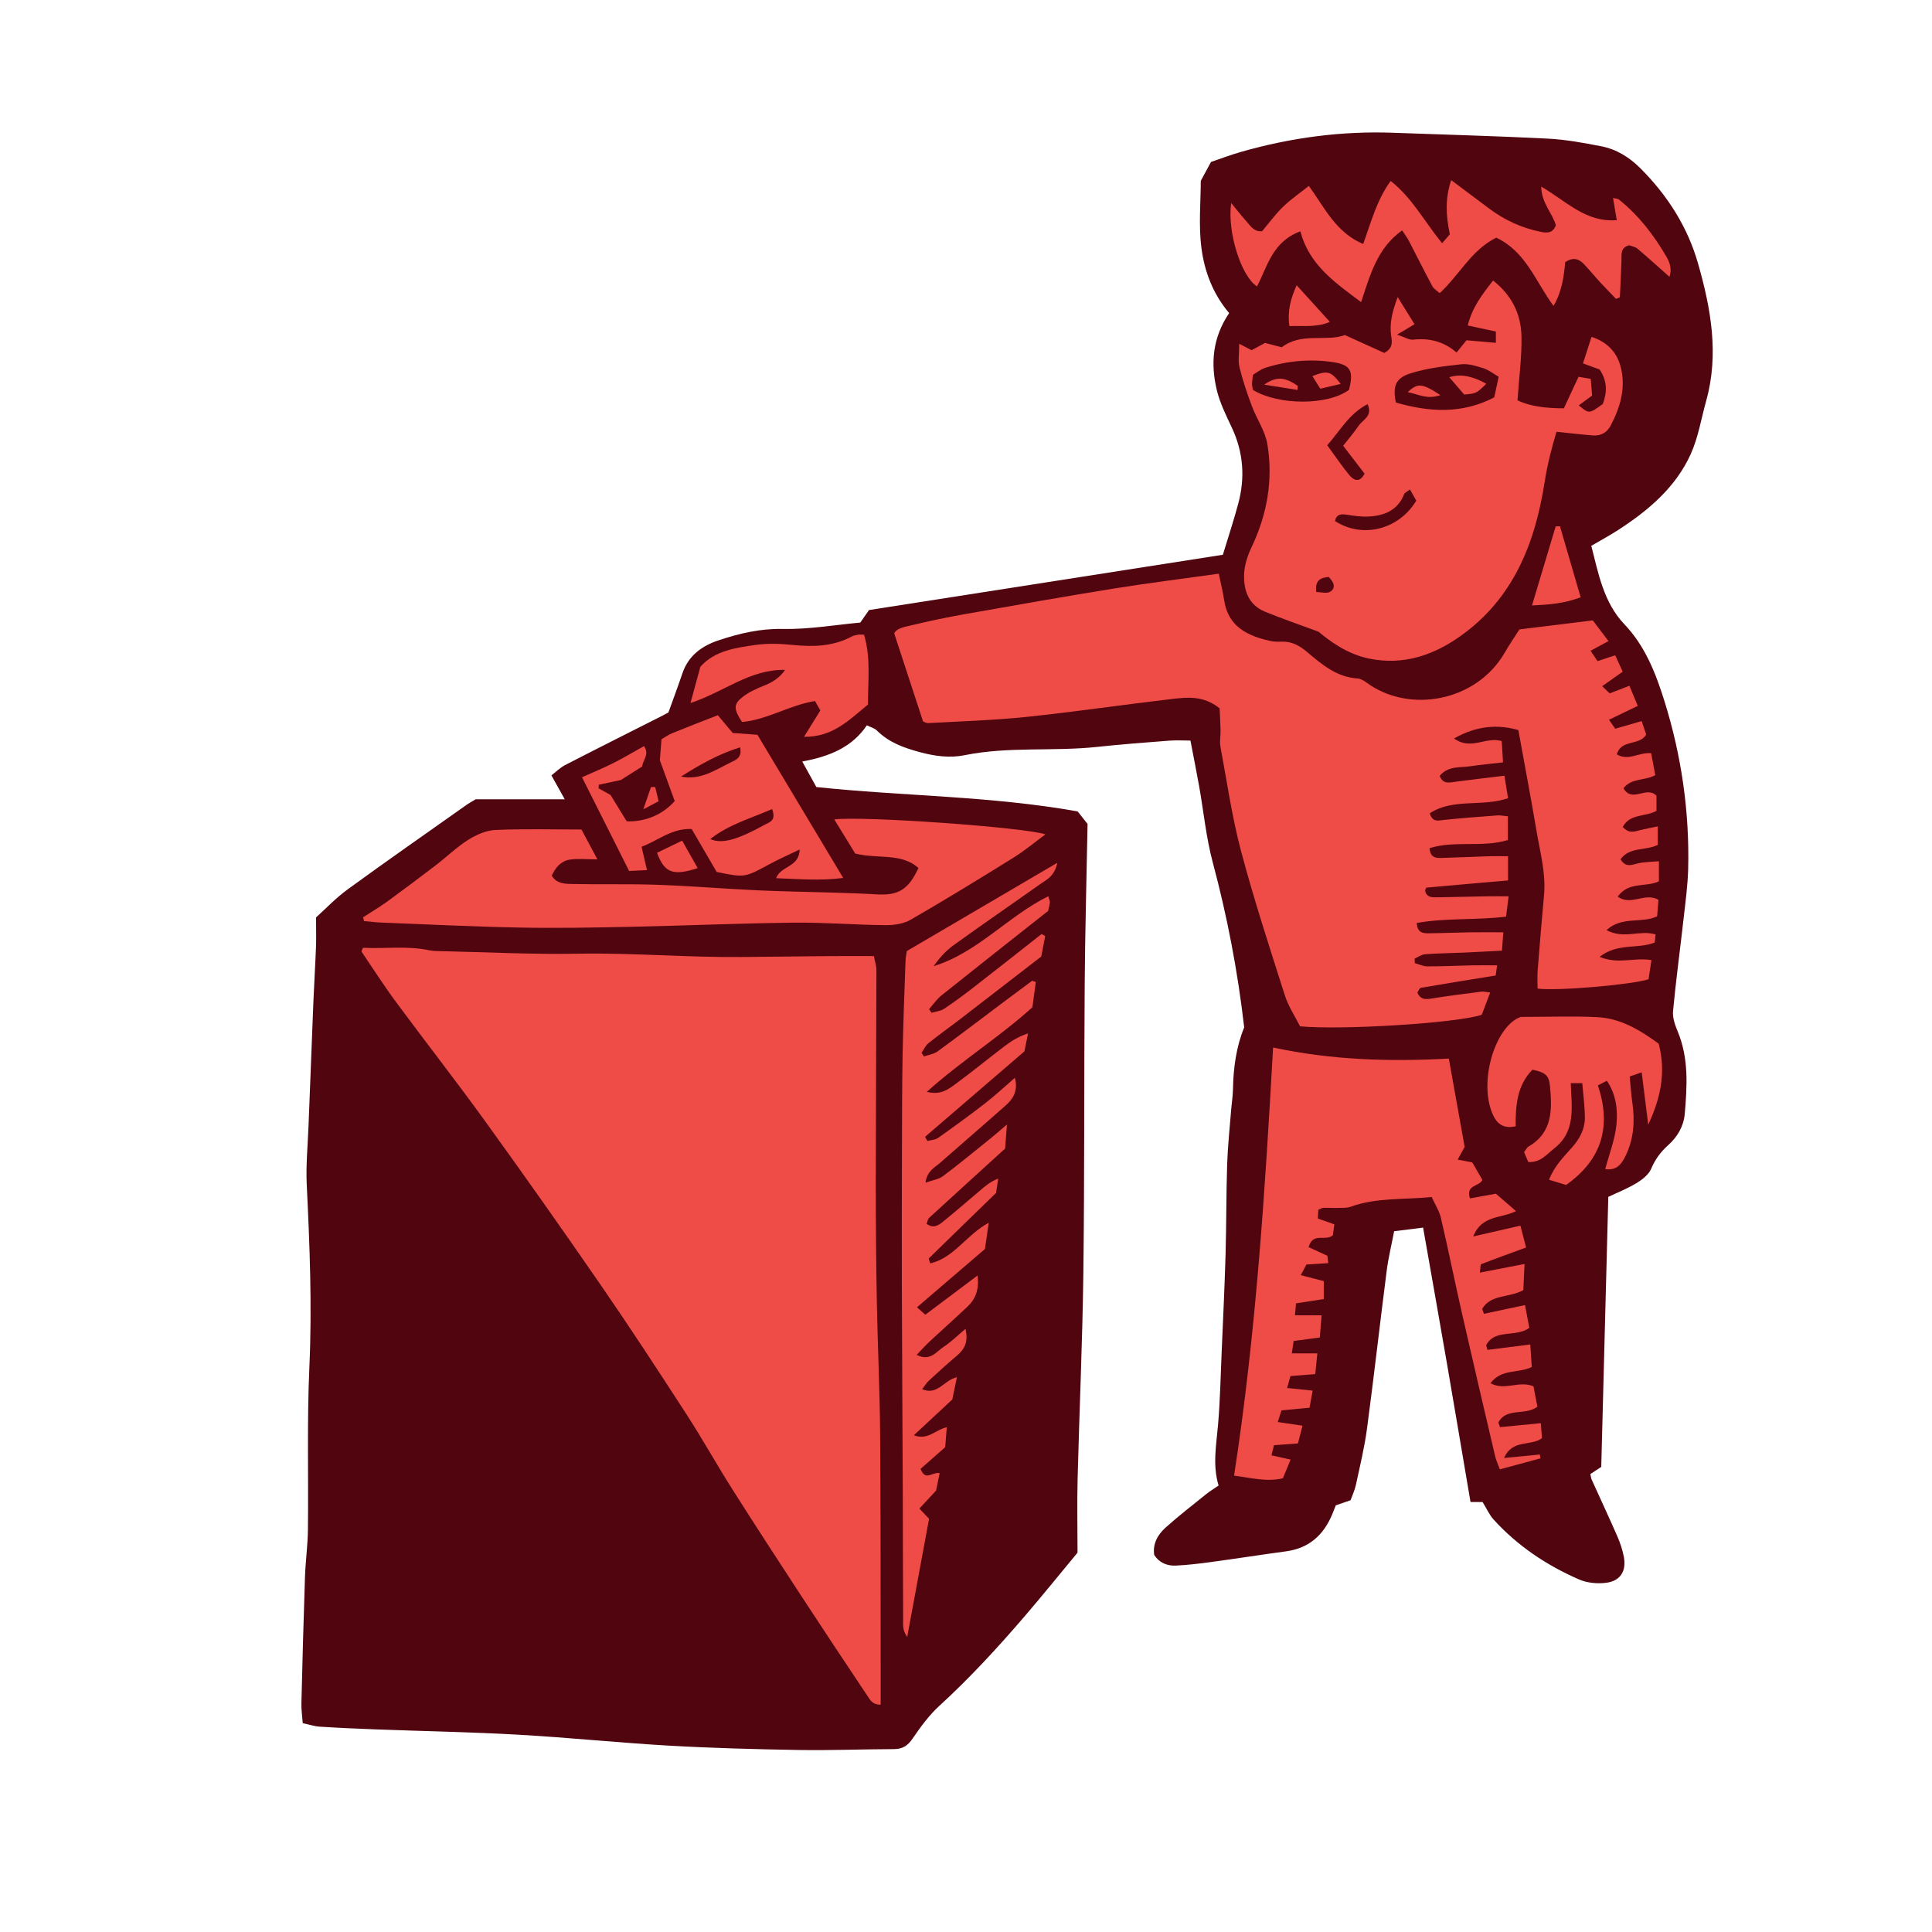 <svg version="1.1" id="svg" xmlns="http://www.w3.org/2000/svg" xmlns:xlink="http://www.w3.org/1999/xlink" x="0px" y="0px"
	 width="200px" height="200px" viewBox="0 0 200 200" enable-background="new 0 0 200 200" xml:space="preserve">
<path class="stroke" fill="#51050f"  d="M175.769,27.238c-1.07-3.735-3.143-7.002-5.932-9.794c-1.174-1.176-2.492-1.99-4.075-2.301
	c-1.832-0.358-3.688-0.699-5.548-0.794c-5.32-0.271-10.646-0.407-15.97-0.605c-5.363-0.2-10.612,0.506-15.764,1.976
	c-1.081,0.309-2.134,0.714-3.118,1.046c-0.343,0.633-0.611,1.128-1.057,1.954c0,2.114-0.242,4.574,0.068,6.961
	c0.312,2.397,1.171,4.724,2.869,6.731c-1.731,2.554-1.933,5.235-1.28,7.966c0.324,1.359,0.98,2.649,1.576,3.931
	c1.179,2.529,1.364,5.131,0.653,7.796c-0.449,1.69-1.003,3.354-1.6,5.324c-12.104,1.892-24.382,3.809-36.632,5.723
	c-0.294,0.423-0.546,0.784-0.902,1.297c-2.635,0.24-5.341,0.716-8.036,0.66c-2.34-0.048-4.484,0.464-6.628,1.175
	c-1.728,0.573-3.129,1.581-3.751,3.421c-0.453,1.336-0.947,2.656-1.447,4.047c-0.152,0.082-0.346,0.194-0.545,0.295
	c-3.388,1.715-6.783,3.417-10.158,5.157c-0.511,0.263-0.931,0.696-1.41,1.062c0.479,0.862,0.853,1.533,1.38,2.478
	c-3.354,0-6.445,0-9.224,0c-0.514,0.31-0.715,0.416-0.899,0.546c-4.115,2.913-8.254,5.795-12.331,8.764
	c-1.258,0.917-2.346,2.069-3.291,2.917c0,1.249,0.028,2.151-0.006,3.052c-0.071,1.868-0.189,3.735-0.266,5.603
	c-0.176,4.302-0.342,8.604-0.507,12.906c-0.078,2.041-0.283,4.089-0.185,6.12c0.309,6.288,0.556,12.562,0.273,18.867
	c-0.252,5.598-0.085,11.214-0.15,16.82c-0.02,1.641-0.25,3.278-0.306,4.92c-0.148,4.357-0.264,8.716-0.369,13.075
	c-0.016,0.664,0.085,1.329,0.139,2.051c0.68,0.143,1.224,0.327,1.777,0.362c1.92,0.122,3.843,0.207,5.766,0.279
	c4.931,0.185,9.866,0.274,14.791,0.552c5.204,0.294,10.395,0.835,15.6,1.133c4.47,0.254,8.948,0.374,13.427,0.448
	c3.283,0.054,6.569-0.08,9.855-0.091c0.889-0.004,1.414-0.355,1.921-1.099c0.824-1.211,1.716-2.424,2.789-3.405
	c3.147-2.876,6.019-6.005,8.79-9.229c1.84-2.142,3.613-4.342,5.489-6.603c0-2.565-0.055-5.11,0.009-7.653
	c0.18-7.08,0.501-14.156,0.593-21.238c0.125-9.974,0.065-19.949,0.14-29.924c0.039-5.437,0.189-10.872,0.296-16.618
	c-0.222-0.281-0.634-0.803-1.028-1.301c-9.023-1.61-18.12-1.575-27.046-2.522c-0.517-0.932-0.938-1.696-1.462-2.643
	c2.829-0.522,5.155-1.469,6.69-3.748c0.442,0.221,0.802,0.306,1.024,0.528c1.24,1.235,2.735,1.781,4.427,2.242
	c1.6,0.436,3.147,0.633,4.683,0.322c4.545-0.92,9.164-0.365,13.726-0.859c2.475-0.268,4.96-0.451,7.442-0.644
	c0.709-0.055,1.426-0.008,2.195-0.008c0.316,1.652,0.627,3.199,0.904,4.752c0.466,2.618,0.719,5.292,1.403,7.852
	c1.499,5.596,2.587,11.256,3.256,17.085c-0.819,2.006-1.122,4.181-1.161,6.408c-0.013,0.734-0.137,1.467-0.194,2.2
	c-0.147,1.863-0.349,3.726-0.409,5.592c-0.1,3.111-0.075,6.226-0.164,9.338c-0.1,3.392-0.262,6.783-0.408,10.174
	c-0.107,2.491-0.158,4.99-0.374,7.474c-0.179,2.082-0.576,4.147,0.061,6.242c-0.485,0.336-0.919,0.598-1.312,0.913
	c-1.407,1.136-2.843,2.243-4.186,3.452c-0.812,0.731-1.341,1.68-1.166,2.828c0.558,0.836,1.36,1.133,2.232,1.095
	c1.237-0.055,2.471-0.208,3.698-0.374c2.578-0.35,5.149-0.753,7.729-1.103c2.374-0.321,3.876-1.694,4.772-3.837
	c0.13-0.31,0.246-0.624,0.363-0.92c0.512-0.177,0.98-0.34,1.531-0.531c0.188-0.524,0.434-1.039,0.551-1.581
	c0.416-1.939,0.89-3.873,1.151-5.834c0.727-5.445,1.341-10.905,2.04-16.355c0.17-1.331,0.494-2.642,0.769-4.075
	c1.064-0.135,1.986-0.251,2.998-0.378c0.856,4.876,1.688,9.551,2.497,14.23c0.812,4.712,1.604,9.427,2.411,14.177
	c0.62,0,1.043,0,1.249,0c0.439,0.712,0.709,1.341,1.145,1.819c2.48,2.729,5.495,4.74,8.852,6.202
	c0.834,0.362,1.888,0.456,2.796,0.341c1.482-0.188,2.113-1.223,1.831-2.695c-0.139-0.715-0.373-1.426-0.664-2.094
	c-0.863-1.975-1.777-3.926-2.664-5.89c-0.066-0.146-0.078-0.316-0.139-0.575c0.353-0.23,0.728-0.478,1.129-0.742
	c0.245-9.382,0.485-18.605,0.729-27.953c0.896-0.428,1.954-0.843,2.915-1.422c0.601-0.363,1.266-0.882,1.524-1.491
	c0.415-0.979,1-1.763,1.761-2.443c0.973-0.873,1.604-1.967,1.713-3.229c0.25-2.877,0.427-5.764-0.729-8.54
	c-0.276-0.663-0.547-1.427-0.482-2.113c0.303-3.21,0.737-6.409,1.098-9.614c0.189-1.688,0.423-3.378,0.467-5.07
	c0.151-5.943-0.693-11.778-2.465-17.433c-0.891-2.842-1.979-5.658-4.133-7.917c-2.153-2.261-2.686-5.235-3.43-8.125
	c1.02-0.598,1.918-1.078,2.768-1.629c3.133-2.028,5.965-4.41,7.529-7.874c0.781-1.727,1.083-3.668,1.599-5.514
	C177.979,36.64,177.099,31.878,175.769,27.238z"/>
<path fill-rule="evenodd" clip-rule="evenodd" fill="#f04c47" class="fill" d="M37.574,98.116c2.282,0.112,4.569-0.227,6.851,0.255
	c0.382,0.082,0.787,0.082,1.184,0.09c4.754,0.105,9.512,0.353,14.261,0.267c5.647-0.103,11.272,0.398,16.913,0.342
	c3.003-0.03,6.008-0.068,9.012-0.094c1.521-0.011,3.043-0.002,4.673-0.002c0.111,0.604,0.26,1.026,0.26,1.448
	c-0.017,7.37-0.063,14.742-0.068,22.111c-0.001,4.135,0.036,8.27,0.113,12.402c0.082,4.421,0.296,8.84,0.335,13.262
	c0.067,7.934,0.045,15.871,0.059,23.807c0.002,1.464,0,2.929,0,4.461c-0.881,0.02-1.129-0.55-1.418-0.982
	c-2.268-3.393-4.527-6.792-6.759-10.208c-2.419-3.699-4.832-7.402-7.197-11.136c-1.606-2.533-3.064-5.161-4.694-7.678
	c-2.893-4.467-5.802-8.925-8.82-13.306c-3.953-5.737-7.972-11.431-12.051-17.08c-3.02-4.181-6.201-8.244-9.267-12.394
	c-1.243-1.682-2.366-3.45-3.545-5.181C37.468,98.373,37.521,98.245,37.574,98.116z"/>
<path fill-rule="evenodd" clip-rule="evenodd" fill="#f04c47" class="fill" d="M126.168,59.387c0.222,1.075,0.427,1.896,0.554,2.729
	c0.342,2.263,1.73,3.566,4.707,4.222c0.384,0.086,0.792,0.107,1.186,0.088c1.094-0.054,1.913,0.403,2.739,1.107
	c1.508,1.282,3.05,2.569,5.185,2.706c0.315,0.02,0.649,0.219,0.916,0.417c4.391,3.246,11.381,2.002,14.321-3.107
	c0.478-0.832,1.026-1.623,1.516-2.391c2.478-0.305,4.882-0.601,7.593-0.935c0.35,0.462,0.881,1.163,1.625,2.144
	c-0.658,0.354-1.254,0.676-1.856,0.999c0.392,0.587,0.536,0.804,0.718,1.074c0.585-0.192,1.107-0.366,1.831-0.605
	c0.255,0.555,0.516,1.121,0.778,1.696c-0.774,0.547-1.394,0.984-2.123,1.502c0.352,0.337,0.54,0.519,0.778,0.747
	c0.645-0.25,1.267-0.491,2.038-0.79c0.279,0.669,0.555,1.327,0.869,2.081c-1.006,0.485-1.934,0.931-2.982,1.438
	c0.291,0.42,0.464,0.668,0.644,0.929c0.938-0.271,1.793-0.518,2.74-0.791c0.193,0.576,0.347,1.036,0.472,1.405
	c-0.745,1.189-2.599,0.45-3.043,2.039c1.199,0.733,2.24-0.229,3.551-0.12c0.137,0.721,0.283,1.499,0.429,2.271
	c-1.135,0.616-2.466,0.271-3.292,1.36c0.883,1.564,2.368-0.295,3.415,0.77c0,0.417,0,1.009,0,1.566
	c-1.146,0.645-2.751,0.269-3.488,1.666c0.657,0.757,1.259,0.457,1.849,0.316c0.535-0.127,1.078-0.227,1.773-0.37
	c0,0.768,0,1.354,0,1.917c-1.283,0.619-2.924,0.178-3.854,1.49c0.562,0.924,1.207,0.545,1.864,0.405
	c0.646-0.138,1.322-0.135,2.108-0.204c0,0.807,0,1.453,0,2.077c-1.352,0.646-3.126-0.012-4.265,1.583
	c1.39,1.02,2.836-0.5,4.219,0.341c-0.043,0.526-0.092,1.123-0.139,1.702c-1.626,0.761-3.632-0.048-5.237,1.425
	c1.787,0.976,3.463-0.054,5.078,0.449c-0.032,0.297-0.061,0.559-0.089,0.832c-1.747,0.711-3.825,0.013-5.709,1.487
	c1.937,0.811,3.573,0.028,5.371,0.339c-0.105,0.689-0.209,1.369-0.304,1.984c-1.756,0.565-9.535,1.233-11.484,0.961
	c0-0.606-0.043-1.257,0.01-1.9c0.201-2.596,0.422-5.19,0.658-7.783c0.204-2.244-0.398-4.393-0.767-6.566
	c-0.58-3.439-1.232-6.867-1.892-10.512c-2.075-0.595-4.256-0.488-6.662,0.868c1.763,1.283,3.29-0.23,4.941,0.273
	c0.037,0.61,0.079,1.315,0.133,2.204c-1.191,0.138-2.3,0.236-3.399,0.401c-1.079,0.162-2.294-0.062-3.157,1
	c0.34,0.905,1.023,0.683,1.686,0.596c1.615-0.21,3.232-0.399,5.016-0.616c0.146,0.908,0.258,1.598,0.375,2.325
	c-2.702,0.936-5.672-0.033-8.107,1.565c0.29,0.938,0.822,0.759,1.413,0.694c1.855-0.202,3.718-0.334,5.579-0.473
	c0.324-0.024,0.655,0.05,1.099,0.089c0,0.845,0,1.605,0,2.458c-2.643,0.806-5.483,0.023-8.112,0.839
	c0.079,0.997,0.656,1.031,1.231,1.014c1.645-0.047,3.289-0.123,4.934-0.175c0.61-0.02,1.223-0.003,1.962-0.003
	c0,0.868,0,1.672,0,2.507c-2.876,0.25-5.664,0.49-8.451,0.745c-0.051,0.005-0.086,0.192-0.135,0.312
	c0.164,0.76,0.781,0.694,1.337,0.688c1.701-0.023,3.4-0.072,5.101-0.102c0.664-0.011,1.327-0.001,2.206-0.001
	c-0.1,0.819-0.173,1.405-0.26,2.106c-3.114,0.383-6.209,0.11-9.247,0.655c0.054,1.018,0.642,1.073,1.206,1.068
	c1.417-0.013,2.833-0.076,4.25-0.099c1.12-0.018,2.237-0.003,3.504-0.003c-0.048,0.626-0.086,1.167-0.142,1.9
	c-1.342,0.068-2.62,0.143-3.899,0.199c-1.351,0.059-2.707,0.072-4.056,0.171c-0.371,0.028-0.725,0.294-1.088,0.451
	c0.008,0.158,0.017,0.315,0.025,0.474c0.434,0.116,0.869,0.33,1.303,0.331c1.53,0.004,3.06-0.072,4.591-0.104
	c0.833-0.017,1.666-0.002,2.622-0.002c-0.071,0.516-0.115,0.825-0.146,1.052c-2.656,0.43-5.209,0.837-7.756,1.278
	c-0.146,0.026-0.244,0.336-0.355,0.498c0.376,0.812,0.958,0.692,1.608,0.587c1.678-0.269,3.365-0.477,5.05-0.693
	c0.208-0.026,0.428,0.042,0.883,0.095c-0.334,0.878-0.621,1.635-0.874,2.3c-2.585,0.873-14.586,1.605-18.809,1.194
	c-0.493-0.986-1.198-2.037-1.569-3.194c-1.58-4.954-3.201-9.904-4.534-14.928c-0.944-3.549-1.465-7.211-2.138-10.83
	c-0.1-0.538,0.026-1.115,0.013-1.673c-0.018-0.823-0.068-1.646-0.098-2.288c-1.712-1.384-3.447-1.145-5.122-0.948
	c-4.947,0.579-9.878,1.31-14.83,1.828c-3.382,0.354-6.787,0.455-10.185,0.645c-0.256,0.015-0.521-0.164-0.567-0.18
	c-1.003-3.063-1.949-5.954-2.982-9.11c0.252-0.532,1.086-0.67,1.822-0.846c1.817-0.431,3.646-0.817,5.484-1.142
	c5.131-0.909,10.264-1.817,15.407-2.647C118.853,60.355,122.45,59.909,126.168,59.387z"/>
<path fill-rule="evenodd" clip-rule="evenodd" fill="#f04c47" class="fill" d="M128.285,35.587c0.683,0.355,0.972,0.505,1.278,0.666
	c0.448-0.241,0.891-0.479,1.394-0.752c0.565,0.147,1.159,0.303,1.729,0.451c2.059-1.584,4.547-0.539,6.539-1.264
	c1.521,0.69,2.85,1.293,4.08,1.85c0.833-0.467,0.83-1.006,0.72-1.687c-0.212-1.307,0.085-2.568,0.662-4.096
	c0.662,1.068,1.198,1.932,1.743,2.809c-0.496,0.296-0.955,0.57-1.805,1.078c0.799,0.264,1.245,0.564,1.652,0.52
	c1.657-0.181,3.144,0.158,4.506,1.33c0.377-0.465,0.681-0.838,1.027-1.267c0.957,0.083,1.957,0.169,3.042,0.263
	c0-0.465,0-0.777,0-1.167c-0.96-0.207-1.873-0.405-2.909-0.629c0.453-1.854,1.464-3.173,2.621-4.652
	c1.956,1.543,2.888,3.493,2.937,5.753c0.047,2.127-0.249,4.261-0.411,6.646c1.337,0.65,2.976,0.821,4.801,0.83
	c0.501-1.078,0.994-2.134,1.521-3.265c0.418,0.072,0.783,0.135,1.258,0.217c0.052,0.605,0.098,1.151,0.146,1.725
	c-0.495,0.364-0.929,0.684-1.381,1.018c1.064,0.887,1.071,0.887,2.487-0.146c0.456-1.194,0.482-2.379-0.333-3.571
	c-0.487-0.179-1.007-0.37-1.718-0.632c0.285-0.888,0.566-1.757,0.885-2.743c1.645,0.535,2.584,1.589,2.979,2.976
	c0.622,2.184,0.027,4.262-1.007,6.218c-0.378,0.712-1.005,1.068-1.823,1.01c-0.733-0.054-1.463-0.136-2.192-0.21
	c-0.487-0.049-0.974-0.104-1.585-0.171c-0.535,1.792-0.955,3.456-1.224,5.181c-0.987,6.344-3.222,12.048-8.687,15.946
	c-2.819,2.01-5.924,3.069-9.442,2.364c-2.306-0.463-4.115-1.814-5.268-2.786c-2.31-0.859-3.958-1.419-5.562-2.083
	c-1.711-0.707-2.217-2.227-2.154-3.886c0.034-0.927,0.35-1.899,0.754-2.748c1.633-3.422,2.271-7.009,1.648-10.727
	c-0.229-1.353-1.103-2.588-1.596-3.908c-0.494-1.318-0.947-2.66-1.284-4.022C128.149,37.352,128.285,36.607,128.285,35.587z
	 M155.142,39.001c-0.546-0.315-1.023-0.703-1.566-0.876c-0.747-0.236-1.564-0.496-2.316-0.414c-1.776,0.195-3.588,0.407-5.277,0.949
	c-1.543,0.494-1.823,1.362-1.482,3.01c3.433,0.997,6.846,1.211,10.183-0.535C154.831,40.441,154.949,39.895,155.142,39.001z
	 M139.647,40.359c0.498-1.966,0.192-2.6-1.695-2.877c-2.357-0.347-4.713-0.131-6.993,0.602c-0.462,0.148-0.86,0.487-1.254,0.717
	c-0.044,0.4-0.095,0.678-0.095,0.956c0,0.218,0.063,0.436,0.093,0.611C132.363,41.974,137.438,41.986,139.647,40.359z
	 M145.96,50.668c-0.348,0.266-0.546,0.337-0.596,0.466c-0.673,1.722-2.091,2.267-3.759,2.34c-0.717,0.032-1.448-0.08-2.163-0.189
	c-0.615-0.093-1.098-0.073-1.24,0.652c2.81,1.838,6.611,0.905,8.409-2.113C146.44,51.523,146.238,51.163,145.96,50.668z
	 M139.043,46.147c0.597-0.764,1.147-1.398,1.614-2.087c0.418-0.615,1.474-0.966,0.919-2.222c-1.923,0.984-2.847,2.75-4.181,4.253
	c0.807,1.104,1.496,2.136,2.282,3.088c0.484,0.586,1.093,0.811,1.581-0.151C140.518,48.065,139.807,47.14,139.043,46.147z
	 M137.552,59.725c-0.825,0.077-1.434,0.296-1.301,1.556c0.475,0.008,1.061,0.194,1.427-0.013
	C138.271,60.932,138.162,60.348,137.552,59.725z"/>
<path fill-rule="evenodd" clip-rule="evenodd" fill="#f04c47" class="fill" d="M136.472,125.241c-0.016,0.295-0.029,0.566-0.047,0.903
	c0.559,0.196,1.08,0.378,1.709,0.6c-0.061,0.43-0.121,0.849-0.162,1.131c-0.796,0.676-2.057-0.366-2.506,1.23
	c0.579,0.266,1.191,0.545,1.946,0.893c0.011,0.099,0.041,0.36,0.089,0.762c-0.784,0.05-1.498,0.095-2.262,0.144
	c-0.156,0.29-0.306,0.573-0.585,1.099c0.868,0.226,1.581,0.411,2.382,0.619c0,0.572,0,1.17,0,1.856
	c-0.969,0.151-1.889,0.294-2.873,0.447c-0.04,0.44-0.068,0.756-0.111,1.237c0.909,0,1.729,0,2.758,0
	c-0.069,0.856-0.122,1.543-0.182,2.294c-0.968,0.129-1.792,0.24-2.709,0.362c-0.061,0.407-0.115,0.763-0.193,1.283
	c0.891,0,1.655,0,2.646,0c-0.081,0.798-0.146,1.43-0.22,2.146c-0.903,0.072-1.679,0.133-2.565,0.204
	c-0.096,0.34-0.191,0.684-0.348,1.234c0.898,0.093,1.655,0.172,2.645,0.273c-0.104,0.575-0.206,1.133-0.322,1.768
	c-1.019,0.098-1.908,0.182-2.908,0.277c-0.106,0.328-0.211,0.664-0.382,1.205c0.896,0.132,1.647,0.243,2.565,0.378
	c-0.162,0.625-0.312,1.2-0.479,1.843c-0.842,0.06-1.617,0.116-2.475,0.178c-0.085,0.342-0.162,0.647-0.263,1.048
	c0.655,0.146,1.231,0.273,1.983,0.44c-0.292,0.707-0.542,1.311-0.8,1.936c-1.746,0.4-3.314-0.061-5.053-0.272
	c2.271-14.715,3.202-29.388,4.04-44.32c6.108,1.311,12.08,1.469,18.192,1.148c0.552,3.073,1.076,6,1.638,9.141
	c-0.14,0.257-0.396,0.723-0.723,1.314c0.571,0.11,0.992,0.191,1.514,0.292c0.328,0.565,0.688,1.19,1.049,1.815
	c-0.362,0.707-1.762,0.504-1.288,1.908c0.813-0.147,1.666-0.302,2.679-0.486c0.603,0.52,1.27,1.096,2.087,1.801
	c-1.524,0.786-3.562,0.387-4.427,2.626c1.778-0.409,3.225-0.742,4.881-1.121c0.222,0.854,0.411,1.582,0.589,2.262
	c-1.645,0.603-3.149,1.144-4.64,1.725c-0.099,0.038-0.074,0.392-0.15,0.877c1.567-0.303,2.97-0.574,4.627-0.895
	c-0.049,1.025-0.087,1.886-0.123,2.705c-1.443,0.812-3.379,0.412-4.26,1.945c0.061,0.169,0.123,0.338,0.182,0.507
	c1.334-0.283,2.668-0.566,4.252-0.902c0.158,0.844,0.307,1.623,0.445,2.36c-1.442,1.025-3.58,0.071-4.465,1.799
	c0.042,0.16,0.085,0.318,0.129,0.478c1.407-0.177,2.814-0.354,4.436-0.558c0.06,0.91,0.109,1.655,0.155,2.332
	c-1.41,0.692-3.108,0.141-4.279,1.678c1.518,0.818,2.941-0.312,4.454,0.32c0.117,0.606,0.262,1.351,0.409,2.113
	c-1.229,0.938-3.261,0.062-4.039,1.637c0.056,0.159,0.111,0.319,0.166,0.479c1.363-0.134,2.728-0.268,4.224-0.415
	c0.053,0.68,0.091,1.157,0.121,1.556c-1.188,0.881-3.059,0.064-3.922,2.051c1.433-0.139,2.564-0.25,3.695-0.359
	c0.026,0.132,0.049,0.263,0.074,0.396c-1.365,0.369-2.731,0.739-4.212,1.139c-0.202-0.563-0.392-0.961-0.489-1.381
	c-1.148-4.903-2.3-9.805-3.415-14.715c-0.753-3.311-1.425-6.641-2.195-9.947c-0.171-0.724-0.604-1.385-0.952-2.149
	c-2.935,0.29-5.718,0.035-8.386,1.005c-0.406,0.148-0.887,0.108-1.333,0.122c-0.51,0.015-1.02-0.018-1.527-0.011
	C136.861,125.033,136.759,125.115,136.472,125.241z"/>
<path fill-rule="evenodd" clip-rule="evenodd" fill="#f04c47" class="fill" d="M107.228,101.66c-0.121,0.88-0.239,1.759-0.356,2.615
	c-3.438,3.106-7.335,5.527-10.929,8.751c1.438,0.376,2.248-0.274,3.025-0.847c1.686-1.248,3.314-2.571,4.979-3.843
	c0.706-0.539,1.451-1.028,2.475-1.357c-0.128,0.636-0.256,1.272-0.374,1.856c-3.473,2.987-6.879,5.918-10.285,8.849
	c0.08,0.144,0.158,0.288,0.237,0.432c0.376-0.102,0.816-0.109,1.114-0.32c1.658-1.175,3.305-2.371,4.91-3.616
	c1.013-0.785,1.949-1.668,3.038-2.608c0.349,1.359-0.188,2.183-0.958,2.867c-2.246,1.993-4.528,3.946-6.781,5.932
	c-0.565,0.499-1.356,0.841-1.516,2.061c0.746-0.268,1.369-0.345,1.806-0.674c1.675-1.257,3.29-2.59,4.921-3.902
	c0.477-0.383,0.934-0.79,1.705-1.445c-0.081,1.071-0.137,1.812-0.188,2.487c-2.682,2.44-5.278,4.797-7.861,7.169
	c-0.144,0.13-0.173,0.384-0.272,0.622c0.716,0.524,1.245,0.149,1.711-0.229c1.276-1.037,2.522-2.108,3.773-3.173
	c0.55-0.468,1.083-0.954,1.936-1.276c-0.089,0.572-0.177,1.146-0.227,1.482c-2.436,2.364-4.7,4.564-6.957,6.773
	c-0.036,0.037,0.052,0.2,0.145,0.521c2.479-0.576,3.728-2.961,6.054-4.205c-0.15,1.033-0.264,1.83-0.393,2.717
	c-2.242,1.924-4.509,3.864-7.037,6.032c0.36,0.322,0.551,0.491,0.863,0.77c1.881-1.411,3.576-2.684,5.406-4.057
	c0.188,1.412-0.189,2.418-1.051,3.232c-1.276,1.206-2.591,2.371-3.877,3.568c-0.439,0.41-0.84,0.86-1.373,1.411
	c1.395,0.716,2.03-0.332,2.783-0.821c0.778-0.507,1.449-1.182,2.271-1.87c0.307,1.285-0.057,2.08-0.87,2.762
	c-1,0.837-1.961,1.72-2.921,2.603c-0.234,0.215-0.401,0.504-0.694,0.883c1.613,0.673,2.234-0.935,3.599-1.242
	c-0.176,0.847-0.326,1.572-0.479,2.306c-1.289,1.199-2.555,2.378-3.979,3.702c1.462,0.548,2.185-0.548,3.407-0.832
	c-0.054,0.694-0.103,1.314-0.16,2.065c-0.854,0.751-1.736,1.527-2.554,2.247c0.52,1.339,1.221,0.273,1.979,0.444
	c-0.13,0.631-0.259,1.263-0.369,1.799c-0.611,0.659-1.14,1.229-1.731,1.866c0.396,0.418,0.691,0.73,1.002,1.059
	c-0.735,3.967-1.471,7.956-2.262,12.231c-0.53-0.725-0.416-1.334-0.421-1.877c-0.026-4.417-0.02-8.835-0.037-13.252
	c-0.028-7.028-0.076-14.055-0.096-21.083c-0.014-4.641-0.002-9.281,0.01-13.923c0.01-3.397,0.008-6.795,0.068-10.191
	c0.06-3.23,0.192-6.458,0.304-9.687c0.015-0.39,0.104-0.777,0.134-0.991c5.175-3.035,10.217-5.994,15.574-9.135
	c-0.274,1.409-1.154,1.768-1.844,2.257c-2.958,2.099-5.948,4.151-8.891,6.27c-0.797,0.574-1.467,1.325-2.064,2.17
	c4.545-1.397,7.66-5.152,11.869-7.236c0.089,0.326,0.176,0.485,0.162,0.635c-0.022,0.278-0.107,0.55-0.179,0.882
	c-3.673,2.903-7.37,5.809-11.041,8.746c-0.492,0.394-0.858,0.943-1.283,1.42c0.081,0.127,0.163,0.255,0.245,0.382
	c0.445-0.133,0.951-0.172,1.32-0.418c1.084-0.721,2.128-1.504,3.156-2.302c2.319-1.798,4.617-3.62,6.925-5.432
	c0.125,0.068,0.251,0.136,0.376,0.203c-0.131,0.676-0.261,1.35-0.411,2.127c-2.788,2.152-5.604,4.334-8.431,6.507
	c-1.078,0.829-2.193,1.612-3.251,2.465c-0.308,0.247-0.479,0.663-0.714,1.001c0.086,0.124,0.174,0.247,0.261,0.372
	c0.476-0.172,1.021-0.244,1.413-0.53c2.242-1.636,4.448-3.324,6.67-4.991c1.033-0.776,2.072-1.545,3.112-2.318
	C106.976,101.569,107.103,101.615,107.228,101.66z"/>
<path fill-rule="evenodd" clip-rule="evenodd" fill="#f04c47" class="fill" d="M37.586,94.958c0.841-0.545,1.71-1.056,2.52-1.644
	c1.692-1.229,3.364-2.487,5.023-3.758c1.124-0.862,2.153-1.868,3.343-2.619c0.83-0.521,1.851-0.975,2.807-1.019
	c2.884-0.131,5.777-0.047,8.911-0.047c0.453,0.847,0.975,1.821,1.651,3.089c-1.142,0-2.021-0.102-2.865,0.028
	c-0.883,0.136-1.464,0.785-1.858,1.66c0.521,0.883,1.44,0.846,2.239,0.864c2.889,0.064,5.78-0.023,8.666,0.08
	c3.453,0.122,6.902,0.409,10.355,0.572c2.604,0.122,5.212,0.153,7.818,0.236c1.529,0.049,3.061,0.097,4.588,0.185
	c2.216,0.129,3.26-0.492,4.296-2.736c-1.815-1.59-4.173-0.901-6.546-1.49c-0.619-1.008-1.366-2.223-2.17-3.532
	c2.853-0.381,19.725,0.81,21.854,1.549c-1.176,0.865-2.206,1.73-3.338,2.431c-3.511,2.181-7.037,4.341-10.615,6.407
	c-0.733,0.422-1.723,0.566-2.592,0.558c-3.172-0.03-6.343-0.294-9.512-0.258c-5.664,0.065-11.328,0.312-16.992,0.431
	c-3.798,0.08-7.6,0.149-11.396,0.076c-4.759-0.091-9.513-0.33-14.269-0.516c-0.609-0.023-1.215-0.102-1.822-0.154
	C37.65,95.222,37.618,95.091,37.586,94.958z"/>
<path fill-rule="evenodd" clip-rule="evenodd" fill="#f04c47" class="fill" d="M172.816,28.65c-1.183-1.047-2.228-2.002-3.309-2.911
	c-0.244-0.205-0.616-0.254-0.857-0.348c-0.927,0.254-0.776,0.926-0.794,1.546c-0.04,1.28-0.11,2.56-0.167,3.84
	c-0.131,0.056-0.261,0.111-0.393,0.167c-0.558-0.581-1.122-1.154-1.669-1.746c-0.574-0.625-1.109-1.285-1.697-1.896
	c-0.535-0.557-1.16-0.672-1.9-0.164c-0.139,1.518-0.352,3.071-1.209,4.528c-1.859-2.498-2.832-5.599-5.928-7.063
	c-2.565,1.259-3.794,3.839-5.856,5.743c-0.244-0.226-0.601-0.424-0.764-0.728c-0.829-1.539-1.602-3.107-2.411-4.657
	c-0.188-0.362-0.439-0.692-0.713-1.115c-2.582,1.848-3.295,4.567-4.247,7.428c-2.769-2.061-5.379-3.883-6.289-7.327
	c-2.901,1.072-3.399,3.615-4.489,5.7c-1.616-1.014-3.104-5.62-2.672-8.631c0.551,0.667,0.977,1.23,1.451,1.749
	c0.481,0.527,0.85,1.251,1.746,1.174c0.723-0.855,1.385-1.769,2.184-2.543c0.795-0.772,1.728-1.405,2.661-2.149
	c1.655,2.301,2.824,4.838,5.627,6.013c0.828-2.328,1.417-4.566,2.839-6.525c2.205,1.725,3.438,4.119,5.325,6.447
	c0.381-0.441,0.621-0.716,0.804-0.926c-0.418-1.975-0.498-3.69,0.138-5.61c1.383,1.035,2.636,1.972,3.887,2.912
	c1.609,1.209,3.387,2.038,5.364,2.438c0.651,0.132,1.254,0.182,1.587-0.675c-0.347-1.247-1.493-2.289-1.519-4.004
	c2.586,1.494,4.607,3.735,7.822,3.472c-0.14-0.831-0.256-1.52-0.385-2.294c0.299,0.074,0.492,0.067,0.606,0.159
	c2.02,1.615,3.576,3.63,4.875,5.84C172.823,27.101,173.12,27.841,172.816,28.65z"/>
<path fill-rule="evenodd" clip-rule="evenodd" fill="#f04c47" class="fill" d="M74.309,74.038c0.558,0.665,1.023,1.22,1.542,1.839
	c0.833,0.062,1.672,0.123,2.559,0.188c2.896,4.834,5.818,9.713,8.877,14.819c-2.334,0.31-4.57,0.111-6.942,0.026
	c0.485-1.31,2.39-1.104,2.438-2.974c-1.226,0.593-2.191,1.014-3.11,1.515c-2.582,1.401-2.573,1.414-5.484,0.812
	c-0.893-1.532-1.735-2.98-2.588-4.445c-2.077-0.088-3.466,1.201-5.186,1.836c0.189,0.823,0.351,1.517,0.558,2.419
	c-0.622,0.03-1.146,0.055-1.847,0.089c-1.613-3.211-3.208-6.384-4.875-9.698c1.141-0.514,2.219-0.958,3.257-1.479
	c1.054-0.531,2.067-1.14,3.157-1.748c0.617,0.875-0.144,1.443-0.18,2.106c-0.849,0.538-1.66,1.052-2.217,1.404
	c-0.949,0.204-1.613,0.345-2.279,0.487c-0.008,0.124-0.018,0.248-0.027,0.372c0.404,0.226,0.809,0.451,1.242,0.693
	c0.561,0.917,1.146,1.87,1.673,2.727c1.948,0.058,3.733-0.694,4.969-2.102c-0.483-1.324-1.002-2.746-1.537-4.218
	c0.051-0.663,0.104-1.385,0.167-2.179c0.352-0.201,0.723-0.47,1.133-0.637C71.122,75.272,72.652,74.687,74.309,74.038z
	 M79.928,83.752c-2.192,0.97-4.437,1.567-6.401,3.106c1.192,0.544,2.798,0.081,5.599-1.462
	C79.632,85.117,80.394,84.987,79.928,83.752z M70.503,80.39c2.005,0.412,3.547-0.69,5.166-1.475
	c0.494-0.239,1.181-0.487,0.945-1.552C74.375,78.057,72.425,79.167,70.503,80.39z"/>
<path fill-rule="evenodd" clip-rule="evenodd" fill="#f04c47" class="fill" d="M171.705,108.041c0.804,3.034,0.152,5.739-1.081,8.384
	c-0.218-1.755-0.438-3.509-0.677-5.419c-0.516,0.18-0.807,0.281-1.241,0.432c0.091,0.928,0.142,1.823,0.271,2.704
	c0.278,1.897,0.155,3.741-0.685,5.483c-0.394,0.817-0.891,1.584-2.119,1.399c0.416-1.566,1.002-3.042,1.157-4.56
	c0.155-1.534-0.009-3.139-0.986-4.585c-0.365,0.187-0.596,0.306-0.931,0.478c1.387,4.167,0.496,7.624-3.291,10.31
	c-0.453-0.138-1.018-0.311-1.766-0.539c0.572-1.465,1.556-2.405,2.425-3.399c0.785-0.896,1.296-1.886,1.285-3.059
	c-0.011-1.166-0.17-2.329-0.269-3.541c-0.48,0-0.744,0-1.191,0c0.078,2.427,0.57,4.97-1.709,6.748
	c-0.787,0.615-1.422,1.487-2.688,1.415c-0.142-0.333-0.289-0.674-0.437-1.021c0.18-0.234,0.278-0.473,0.456-0.576
	c2.529-1.469,2.45-3.872,2.222-6.29c-0.103-1.103-0.51-1.407-1.81-1.67c-1.607,1.616-1.76,3.762-1.738,5.858
	c-1.485,0.33-2.074-0.495-2.436-1.383c-1.401-3.438,0.384-9.056,2.974-9.942c3.035,0,5.469-0.093,7.893,0.026
	C167.736,105.411,169.746,106.608,171.705,108.041z"/>
<path fill-rule="evenodd" clip-rule="evenodd" fill="#f04c47" class="fill" d="M89.442,65.7c0.729,2.424,0.398,4.836,0.412,7.236
	c-1.926,1.557-3.611,3.38-6.627,3.339c0.622-1.001,1.134-1.823,1.697-2.728c-0.164-0.287-0.351-0.614-0.559-0.978
	c-2.658,0.433-4.971,1.952-7.552,2.17c-0.875-1.349-0.9-1.836,0.064-2.59c0.651-0.511,1.45-0.863,2.228-1.176
	c0.849-0.341,1.572-0.771,2.17-1.626c-3.661-0.079-6.3,2.28-9.795,3.429c0.4-1.474,0.704-2.586,1.022-3.757
	c1.504-1.673,3.624-1.952,5.675-2.25c1.271-0.186,2.604-0.136,3.892-0.005c2.126,0.217,4.176,0.16,6.108-0.876
	c0.193-0.104,0.428-0.137,0.648-0.185C88.934,65.681,89.052,65.7,89.442,65.7z"/>
<path fill-rule="evenodd" clip-rule="evenodd" fill="#f04c47" class="fill" d="M161.486,54.479c0.701,2.406,1.403,4.815,2.144,7.353
	c-1.73,0.65-3.323,0.767-5.039,0.845c0.849-2.833,1.651-5.509,2.453-8.186C161.192,54.488,161.339,54.484,161.486,54.479z"/>
<path fill-rule="evenodd" clip-rule="evenodd" fill="#f04c47" class="fill" d="M134.228,29.529c1.183,1.304,2.255,2.488,3.438,3.791
	c-1.371,0.604-2.737,0.375-4.184,0.438C133.254,32.273,133.58,30.98,134.228,29.529z"/>
<path fill-rule="evenodd" clip-rule="evenodd" fill="#f04c47" class="fill" d="M68.017,88.281c0.878-0.427,1.666-0.809,2.596-1.259
	c0.573,1.016,1.084,1.915,1.613,2.847C69.667,90.692,68.789,90.371,68.017,88.281z"/>
<path fill-rule="evenodd" clip-rule="evenodd" fill="#f04c47" class="fill" d="M67.826,81.479c0.112,0.46,0.224,0.922,0.354,1.466
	c-0.45,0.237-0.818,0.43-1.584,0.832c0.355-1.025,0.577-1.665,0.798-2.303C67.537,81.475,67.682,81.477,67.826,81.479z"/>
<path fill-rule="evenodd" clip-rule="evenodd" fill="#f04c47" class="fill" d="M153.859,39.729c-1.028,0.999-1.028,0.999-2.284,1.114
	c-0.584-0.675-1.054-1.22-1.548-1.794C151.188,38.679,152.448,38.931,153.859,39.729z"/>
<path fill-rule="evenodd" clip-rule="evenodd" fill="#f04c47" class="fill" d="M149.107,40.902c-1.354,0.487-2.261-0.087-3.382-0.308
	C146.763,39.62,147.229,39.673,149.107,40.902z"/>
<path fill-rule="evenodd" clip-rule="evenodd" fill="#f04c47" class="fill" d="M138.787,39.743c-0.835,0.193-1.448,0.337-2.111,0.493
	c-0.308-0.491-0.558-0.889-0.82-1.304C137.438,38.332,137.756,38.398,138.787,39.743z"/>
<path fill-rule="evenodd" clip-rule="evenodd" fill="#f04c47" class="fill" d="M134.317,40.366c-1.066-0.169-2.133-0.338-3.454-0.547
	c1.272-0.884,2.16-0.791,3.485,0.132C134.337,40.089,134.327,40.227,134.317,40.366z"/>
</svg>
